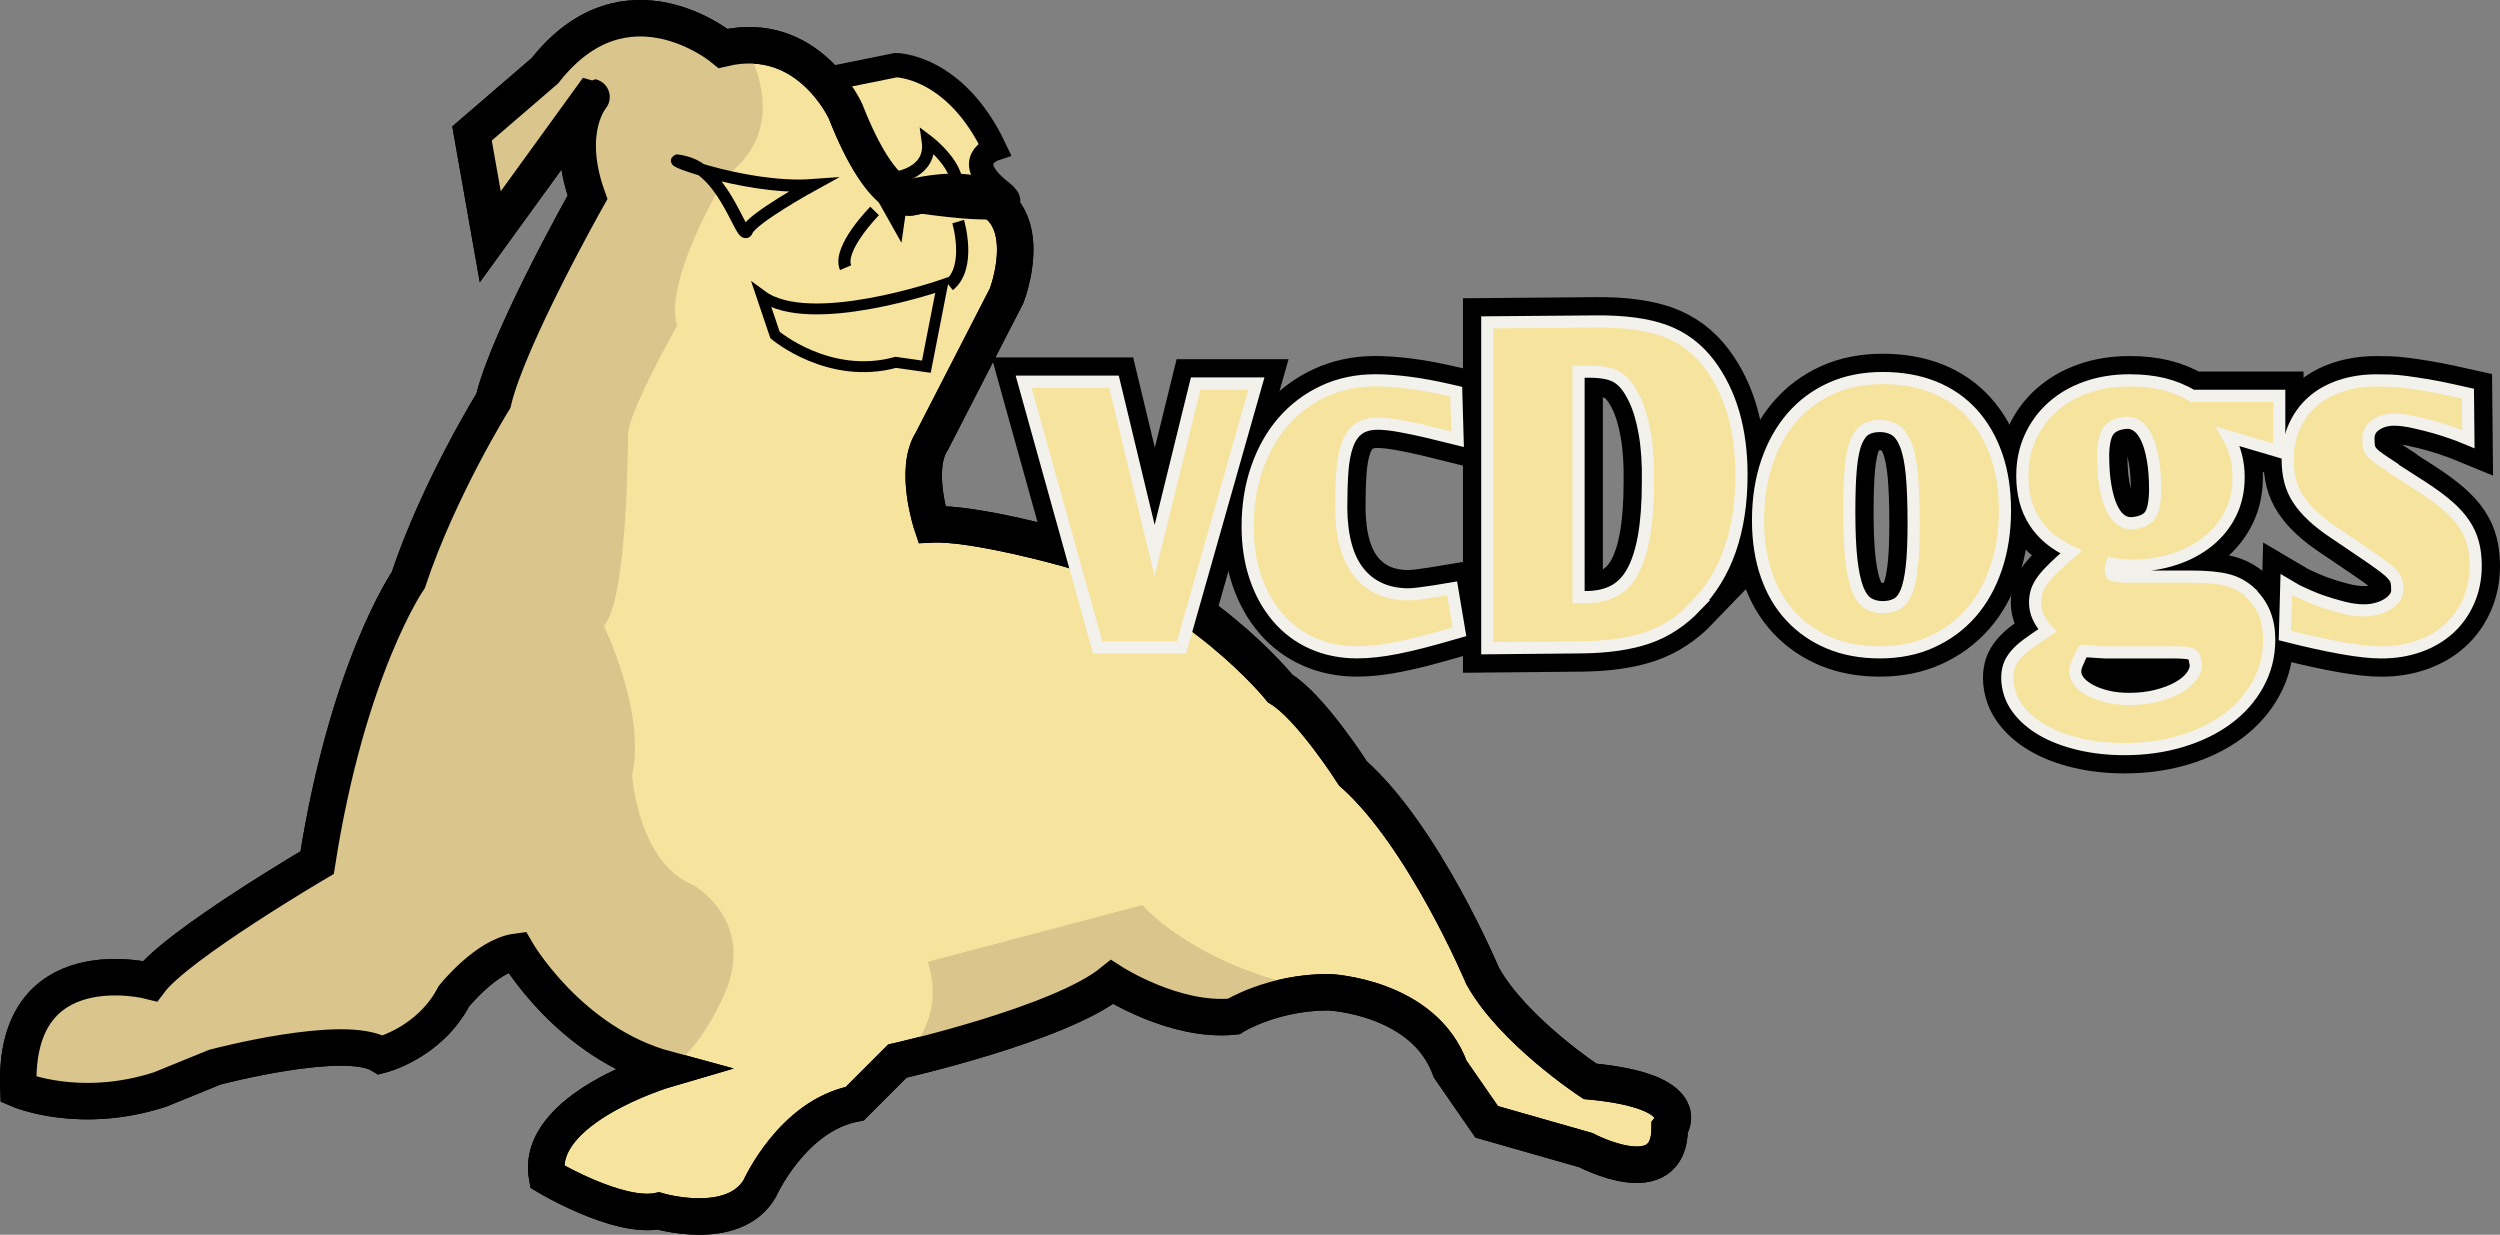 <svg xmlns="http://www.w3.org/2000/svg" viewBox="0 0 411.469 203.223" enable-background="new 0 0 411.469 203.223"><rect x="0" y="0" width="411.469" height="203.223" fill="#808080" stroke="none"/><g stroke="#000" stroke-miterlimit="10"><g fill="#dac58c" stroke-width="8"><path d="M196.79 63.12L190.03 90.62 183.35 62.822 168.48 62.822 180.65 106.54 194.47 106.54 206.79 63.12z"/><path d="M236 97.34c-.802.125-1.604.238-2.404.338-.802.101-1.427.15-1.878.15-3.455-.049-6.135-1.251-8.04-3.605-1.904-2.354-2.881-5.884-2.93-10.592 0-2.303.062-4.319.188-6.05.124-1.728.4-3.18.826-4.357.425-1.176 1.039-2.053 1.841-2.629.8-.575 1.852-.864 3.154-.864 1 0 2.254.139 3.756.413 1.503.276 2.941.577 4.319.902 1.377.326 3.067.739 5.071 1.239l-.226-7.813-.977-.225c-2.604-.601-4.92-1.026-6.948-1.277-2.028-.25-3.819-.376-5.371-.376-3.105 0-5.947.601-8.526 1.803-2.579 1.202-4.796 2.867-6.647 4.995-1.854 2.129-3.293 4.67-4.319 7.625-1.027 2.956-1.54 6.16-1.54 9.615 0 3.055.425 5.847 1.277 8.375.851 2.529 2.065 4.721 3.643 6.573 1.578 1.854 3.48 3.281 5.709 4.282 2.228 1 4.695 1.502 7.399 1.502 1.902 0 4.068-.238 6.498-.714 2.428-.475 5.521-1.264 9.276-2.366l1.052-.3-1.202-7.136C237.8 97.05 236.8 97.21 236 97.34z"/><path d="M281.37 59.968c-1.953-2.604-4.395-4.444-7.324-5.521-2.93-1.077-6.773-1.589-11.53-1.54l-17.729.15 0 53.634 15.625-.15c4.256-.049 7.85-.575 10.779-1.578 2.93-1 5.57-2.729 7.925-5.183l-.075 0c5.058-5.108 7.587-12.319 7.587-21.634C286.63 70.73 284.87 64.67 281.37 59.968zM270.59 88.17c-.427 2.43-1.052 4.395-1.878 5.897s-1.878 2.58-3.155 3.23c-1.277.651-2.792.977-4.545.977l-1.201 0L259.81 61.17l1.728 0c1.052 0 1.965.075 2.741.226s1.439.401 1.991.751c.55.351 1.052.827 1.502 1.427.451.601.876 1.328 1.277 2.179.7 1.453 1.251 3.318 1.652 5.596.4 2.279.575 4.92.526 7.925C271.23 82.78 271.01 85.75 270.59 88.17z"/><path d="M324.62 68.08c-1.728-1.903-3.831-3.354-6.31-4.357-2.479-1-5.296-1.502-8.451-1.502-3.154 0-5.984.563-8.488 1.69-2.505 1.126-4.646 2.717-6.422 4.77-1.778 2.054-3.155 4.52-4.132 7.399-.977 2.88-1.465 6.073-1.465 9.578 0 3.305.463 6.298 1.39 8.977.926 2.68 2.266 4.958 4.02 6.835s3.855 3.331 6.311 4.357c2.453 1.026 5.232 1.54 8.338 1.54 3.155 0 5.996-.575 8.525-1.728 2.528-1.152 4.683-2.742 6.461-4.77 1.776-2.028 3.154-4.481 4.131-7.362.977-2.879 1.465-6.05 1.465-9.502 0-3.354-.464-6.372-1.39-9.05C327.67 72.28 326.34 69.984 324.62 68.08zM314.66 93.25c-.2 1.803-.501 3.192-.901 4.169-.401.977-.927 1.641-1.577 1.991-.651.351-1.428.526-2.329.526s-1.703-.212-2.403-.639c-.702-.425-1.277-1.227-1.728-2.404-.451-1.176-.789-2.779-1.015-4.808-.225-2.028-.338-4.645-.338-7.85 0-3 .087-5.433.263-7.287.175-1.852.476-3.279.901-4.282.426-1 .951-1.677 1.578-2.028.625-.35 1.39-.525 2.291-.525.95 0 1.776.213 2.479.638.701.426 1.289 1.228 1.766 2.404.476 1.177.813 2.805 1.014 4.883.2 2.079.301 4.77.301 8.08C314.96 89.06 314.86 91.44 314.66 93.25z"/><path d="M356.06 63.2c-1.653-.4-3.507-.601-5.56-.601-2.554 0-4.908.376-7.06 1.127-2.154.751-4.02 1.829-5.597 3.23-1.577 1.403-2.805 3.068-3.681 4.996-.877 1.928-1.314 4.04-1.314 6.347 0 5.91 2.679 10.09 8.04 12.545-1.103.952-2.028 1.791-2.78 2.516-.751.727-1.364 1.403-1.84 2.028-.477.627-.814 1.24-1.015 1.84-.2.601-.3 1.252-.3 1.953 0 1.604.676 3.13 2.028 4.582-1.303.853-2.38 1.591-3.23 2.216-.853.626-1.527 1.239-2.028 1.84-.5.601-.851 1.202-1.052 1.803-.199.601-.3 1.277-.3 2.028.05 1.803.589 3.418 1.614 4.845 1.026 1.427 2.404 2.641 4.132 3.643 1.728 1 3.756 1.777 6.085 2.329 2.328.55 4.819.826 7.474.826 3.354 0 6.485-.439 9.39-1.314 2.904-.877 5.421-2.104 7.55-3.681 2.128-1.578 3.805-3.481 5.03-5.709 1.227-2.229 1.84-4.67 1.84-7.324 0-3.104-.977-5.608-2.93-7.512l0-.075c-1.152-1.101-2.467-1.84-3.943-2.216-1.478-.375-3.493-.563-6.05-.563l-9.991 0c-.901 0-1.565-.024-1.99-.075-.426-.049-.714-.112-.864-.188s-.225-.162-.225-.263c0-.15-.026-.325-.075-.526 0-.199 0-.35 0-.451 0-.15.049-.35.149-.601 1 .201 2.104.3 3.306.3 2.504 0 4.832-.35 6.986-1.052 2.152-.701 4.02-1.69 5.596-2.967 1.578-1.277 2.805-2.804 3.681-4.582.876-1.777 1.314-3.768 1.314-5.972 0-2.453-.576-4.682-1.728-6.686l8.413 2.479 0-9.165-14.272 0C359.31 64.25 357.71 63.6 356.06 63.2zM357.26 107.37c1.052 0 1.841.024 2.366.075.526.049.913.15 1.165.3.25.15.387.35.413.601.024.25.087.575.188.977.049.65-.176 1.314-.676 1.991-.502.676-1.24 1.289-2.217 1.84-.977.55-2.153 1-3.53 1.352-1.378.35-2.892.526-4.545.526-1.352 0-2.579-.139-3.681-.413-1.102-.276-2.054-.639-2.854-1.089-.802-.451-1.402-.952-1.803-1.502-.401-.552-.576-1.102-.525-1.652 0-.301.112-.714.338-1.24s.425-.977.601-1.352c.175-.375.288-.589.338-.639l3.531.226L357.26 107.37zM353.77 84.944c-.576.676-1.539 1.064-2.892 1.165-.651.05-1.266-.137-1.841-.563-.576-.425-1.077-1.101-1.502-2.028-.426-.926-.764-2.103-1.014-3.53-.252-1.427-.376-3.142-.376-5.146.049-2 .376-3.354.977-4.057.601-.701 1.552-1.101 2.854-1.202.65-.049 1.264.138 1.84.563.575.426 1.077 1.089 1.503 1.991.425.901.763 2.066 1.014 3.493.25 1.427.376 3.143.376 5.146C354.66 82.88 354.34 84.27 353.77 84.944z"/><path d="M407.02 89.38c-.301-1.127-.789-2.19-1.465-3.192-.677-1-1.566-1.978-2.667-2.93-1.103-.951-2.454-1.953-4.057-3l-5.03-3.23 0-.075c-1-.65-1.766-1.164-2.291-1.54-.526-.375-.915-.713-1.165-1.014-.251-.3-.401-.612-.45-.939-.051-.325-.075-.713-.075-1.164-.051-1 .35-1.79 1.202-2.366.851-.575 1.852-.864 3-.864.951 0 2.04.138 3.268.413 1.227.276 2.378.563 3.456.864 1.076.3 2.366.727 3.868 1.277l1.652.676-.074-7.512-2.705-.601c-1.603-.35-3.02-.625-4.244-.826-1.228-.2-2.316-.363-3.268-.488-.951-.125-1.803-.2-2.554-.226-.751-.024-1.502-.038-2.254-.038-2.153 0-4.131.301-5.934.901-1.803.601-3.343 1.465-4.62 2.592s-2.279 2.505-3 4.131c-.727 1.628-1.089 3.418-1.089 5.371 0 1.303.137 2.492.413 3.568.274 1.078.726 2.092 1.352 3.042.626.952 1.439 1.891 2.441 2.817 1 .927 2.229 1.866 3.682 2.817l4.882 3.305c1.252.852 2.229 1.54 2.93 2.066s1.227.989 1.578 1.39c.35.401.563.764.638 1.089.075.326.113.739.113 1.239.049.501-.075.965-.376 1.39-.3.426-.714.802-1.239 1.127-.525.326-1.127.576-1.803.751-.676.176-1.365.263-2.065.263-1.052 0-2.217-.162-3.493-.488-1.277-.325-2.479-.688-3.605-1.089-1.127-.4-2.468-.977-4.02-1.728l-1.652-.976-.226 8.413.901.225c2.955.751 5.759 1.365 8.413 1.84 2.654.476 4.833.714 6.536.714 2.253 0 4.331-.338 6.234-1.014 1.902-.676 3.542-1.64 4.92-2.892 1.377-1.251 2.453-2.767 3.23-4.544.775-1.777 1.164-3.718 1.164-5.822C407.47 91.74 407.32 90.5 407.02 89.38z"/></g><g fill="#f6e39e"><path stroke-width="6" d="M96.7 32.473c0 0-13 23-15.5 33.5 0 0-9 14.5-14 29.5 0 0-10 14.5-15 46.5 0 0-23 13.5-27.5 19.5 0 0-22.667-5.832-21.667 17.834 0 0 10 4.334 23.333 0l9-3.667c0 0 21.333-5.667 27.333-2 0 0 8-2 12-9.667 0 0 5.333-6.666 10.333-7.333 0 0 8.667 14.999 24.667 19.333 0 0-21.667 6.334-19.667 17.667 0 0 11.666 7 18.333 5.667 0 0 12.334 3.666 16.667-3.667 0 0 5.333-12 15.667-14l7-7c0 0 26.668-6 35.33-13 0 0 10.332 6.666 19.999 5.666 0 0 6.334-4 15.667-4 0 0 15.667.667 20 12.667l6 8.667 16.334 4.666c0 0 13.785 7.334 13.785-3.666 0 0 4.547-6-13.12-7.667 0 0-12.666-8.333-17.666-17.333 0 0-9.667-23-21.334-33.33 0 0-7-11-12-14 0 0-13.666-17-35-23 0 0-15.333-4.333-22.333-4 0 0-3-9 0-13.667l12.333-24c0 0 8.333-21.667-15.667-16.17 0 0-4.722 1.5-10.861-14.167 0 0-6.139-13.667-20.14-10.333 0 0-16-13.333-29.333 3.667l-12 10.333 3 17 16.667-23C97.37 15.973 92.7 21.306 96.7 32.473z"/><path stroke-width="4" d="M164.79 31.586c-6.75-5.25-1.087-7.113-1.087-7.113-6.5-13.75-16.25-13.75-16.25-13.75l-11.861 2.398 10.778 19.19C146.37 32.31 171.54 36.836 164.79 31.586z"/></g></g><g fill="#dac58c"><path d="M122.56 7.472c0 0 8.422 12.91-3.054 21.539 0 0-10.358 16.928-8.08 24.612 0 0-7.726 13.684-8.06 17.684 0 0 0 27.667-4 31.667 0 0 7 14.333 4.667 24.667 0 0 1 14.334 10 18 0 0 10.333 5.666 5.333 17.666 0 0-5.18 12.758-12.256 13.546L85.03 156.64l-22.333 17c0 0-24.423-.999-33.878 4.667 0 0-19.788 6.334-25.788 1 0 0-5.448-19.09 22.11-18.381 0 0 21.557-16.953 27.06-18.953 0 0 5.167-36.33 15-46.5 0 0 8.497-29.476 14.165-30.16l15.335-32.845-1.29-11.888L80.26 36.473l-2.559-14.5c0 0 20.79-19.309 26.296-18.909L122.56 7.472"/><path d="M146.37 175.97c0 0 10-5.999 6.333-17.666l35.33-9.334c0 0 9 10.666 30.667 14.333l-15.667 4-19.999-5.666L146.37 175.97"/></g><g stroke-miterlimit="10"><g fill="none" stroke="#000"><g stroke-width="2"><path d="M157.7 36.473c0 0 2.25 7.5-1.5 10.5"/><path d="M133.7 30.473c0 0-10 5.5-10.75 7.5s-3.5-9.5-10-11.25S122.13 31.32 133.7 30.473z"/><path d="M147.45 29.22c0 0 6-.75 5.25-6 0 0 5.92 4.474 4.585 8.362C157.28 31.584 149.95 31.723 147.45 29.22z"/></g><path stroke-width="1.792" d="M127.56 55.14c0 0 8.864 7.517 19.887 4.497l5.02.715L155.1 46.89c0 0-21.833 7.587-29.734 1.75L127.56 55.14z"/><path stroke-width="2" d="M143.95 34.723c0 0-6.116 6.187-4.777 9.333"/><path stroke-width="6" d="M96.7 32.473c0 0-13 23-15.5 33.5 0 0-9 14.5-14 29.5 0 0-10 14.5-15 46.5 0 0-23 13.5-27.5 19.5 0 0-22.667-5.832-21.667 17.834 0 0 10 4.334 23.333 0l9-3.667c0 0 21.333-5.667 27.333-2 0 0 8-2 12-9.667 0 0 5.333-6.666 10.333-7.333 0 0 8.667 14.999 24.667 19.333 0 0-21.667 6.334-19.667 17.667 0 0 11.666 7 18.333 5.667 0 0 12.334 3.666 16.667-3.667 0 0 5.333-12 15.667-14l7-7c0 0 26.668-6 35.33-13 0 0 10.332 6.666 19.999 5.666 0 0 6.334-4 15.667-4 0 0 15.667.667 20 12.667l6 8.667 16.334 4.666c0 0 13.785 7.334 13.785-3.666 0 0 4.547-6-13.12-7.667 0 0-12.666-8.333-17.666-17.333 0 0-9.667-23-21.334-33.33 0 0-7-11-12-14 0 0-13.666-17-35-23 0 0-15.333-4.333-22.333-4 0 0-3-9 0-13.667l12.333-24c0 0 8.333-21.667-15.667-16.17 0 0-4.722 1.5-10.861-14.167 0 0-6.139-13.667-20.14-10.333 0 0-16-13.333-29.333 3.667l-12 10.333 3 17 16.667-23C97.37 15.973 92.7 21.306 96.7 32.473z"/></g><g fill="#f6e39e" stroke="#f2f1ec" stroke-width="2"><path d="M196.79 63.12L190.03 90.62 183.35 62.822 168.48 62.822 180.65 106.54 194.47 106.54 206.79 63.12z"/><path d="M236 97.34c-.802.125-1.604.238-2.404.338-.802.101-1.427.15-1.878.15-3.455-.049-6.135-1.251-8.04-3.605-1.904-2.354-2.881-5.884-2.93-10.592 0-2.303.062-4.319.188-6.05.124-1.728.4-3.18.826-4.357.425-1.176 1.039-2.053 1.841-2.629.8-.575 1.852-.864 3.154-.864 1 0 2.254.139 3.756.413 1.503.276 2.941.577 4.319.902 1.377.326 3.067.739 5.071 1.239l-.226-7.813-.977-.225c-2.604-.601-4.92-1.026-6.948-1.277-2.028-.25-3.819-.376-5.371-.376-3.105 0-5.947.601-8.526 1.803-2.579 1.202-4.796 2.867-6.647 4.995-1.854 2.129-3.293 4.67-4.319 7.625-1.027 2.956-1.54 6.16-1.54 9.615 0 3.055.425 5.847 1.277 8.375.851 2.529 2.065 4.721 3.643 6.573 1.578 1.854 3.48 3.281 5.709 4.282 2.228 1 4.695 1.502 7.399 1.502 1.902 0 4.068-.238 6.498-.714 2.428-.475 5.521-1.264 9.276-2.366l1.052-.3-1.202-7.136C237.8 97.05 236.8 97.21 236 97.34z"/><path d="M281.37 59.968c-1.953-2.604-4.395-4.444-7.324-5.521-2.93-1.077-6.773-1.589-11.53-1.54l-17.729.15 0 53.634 15.625-.15c4.256-.049 7.85-.575 10.779-1.578 2.93-1 5.57-2.729 7.925-5.183l-.075 0c5.058-5.108 7.587-12.319 7.587-21.634C286.63 70.73 284.87 64.67 281.37 59.968zM270.59 88.17c-.427 2.43-1.052 4.395-1.878 5.897s-1.878 2.58-3.155 3.23c-1.277.651-2.792.977-4.545.977l-1.201 0L259.81 61.17l1.728 0c1.052 0 1.965.075 2.741.226s1.439.401 1.991.751c.55.351 1.052.827 1.502 1.427.451.601.876 1.328 1.277 2.179.7 1.453 1.251 3.318 1.652 5.596.4 2.279.575 4.92.526 7.925C271.23 82.78 271.01 85.75 270.59 88.17z"/><path d="M324.62 68.08c-1.728-1.903-3.831-3.354-6.31-4.357-2.479-1-5.296-1.502-8.451-1.502-3.154 0-5.984.563-8.488 1.69-2.505 1.126-4.646 2.717-6.422 4.77-1.778 2.054-3.155 4.52-4.132 7.399-.977 2.88-1.465 6.073-1.465 9.578 0 3.305.463 6.298 1.39 8.977.926 2.68 2.266 4.958 4.02 6.835s3.855 3.331 6.311 4.357c2.453 1.026 5.232 1.54 8.338 1.54 3.155 0 5.996-.575 8.525-1.728 2.528-1.152 4.683-2.742 6.461-4.77 1.776-2.028 3.154-4.481 4.131-7.362.977-2.879 1.465-6.05 1.465-9.502 0-3.354-.464-6.372-1.39-9.05C327.67 72.28 326.34 69.984 324.62 68.08zM314.66 93.25c-.2 1.803-.501 3.192-.901 4.169-.401.977-.927 1.641-1.577 1.991-.651.351-1.428.526-2.329.526s-1.703-.212-2.403-.639c-.702-.425-1.277-1.227-1.728-2.404-.451-1.176-.789-2.779-1.015-4.808-.225-2.028-.338-4.645-.338-7.85 0-3 .087-5.433.263-7.287.175-1.852.476-3.279.901-4.282.426-1 .951-1.677 1.578-2.028.625-.35 1.39-.525 2.291-.525.95 0 1.776.213 2.479.638.701.426 1.289 1.228 1.766 2.404.476 1.177.813 2.805 1.014 4.883.2 2.079.301 4.77.301 8.08C314.96 89.06 314.86 91.44 314.66 93.25z"/><path d="M356.06 63.2c-1.653-.4-3.507-.601-5.56-.601-2.554 0-4.908.376-7.06 1.127-2.154.751-4.02 1.829-5.597 3.23-1.577 1.403-2.805 3.068-3.681 4.996-.877 1.928-1.314 4.04-1.314 6.347 0 5.91 2.679 10.09 8.04 12.545-1.103.952-2.028 1.791-2.78 2.516-.751.727-1.364 1.403-1.84 2.028-.477.627-.814 1.24-1.015 1.84-.2.601-.3 1.252-.3 1.953 0 1.604.676 3.13 2.028 4.582-1.303.853-2.38 1.591-3.23 2.216-.853.626-1.527 1.239-2.028 1.84-.5.601-.851 1.202-1.052 1.803-.199.601-.3 1.277-.3 2.028.05 1.803.589 3.418 1.614 4.845 1.026 1.427 2.404 2.641 4.132 3.643 1.728 1 3.756 1.777 6.085 2.329 2.328.55 4.819.826 7.474.826 3.354 0 6.485-.439 9.39-1.314 2.904-.877 5.421-2.104 7.55-3.681 2.128-1.578 3.805-3.481 5.03-5.709 1.227-2.229 1.84-4.67 1.84-7.324 0-3.104-.977-5.608-2.93-7.512l0-.075c-1.152-1.101-2.467-1.84-3.943-2.216-1.478-.375-3.493-.563-6.05-.563l-9.991 0c-.901 0-1.565-.024-1.99-.075-.426-.049-.714-.112-.864-.188s-.225-.162-.225-.263c0-.15-.026-.325-.075-.526 0-.199 0-.35 0-.451 0-.15.049-.35.149-.601 1 .201 2.104.3 3.306.3 2.504 0 4.832-.35 6.986-1.052 2.152-.701 4.02-1.69 5.596-2.967 1.578-1.277 2.805-2.804 3.681-4.582.876-1.777 1.314-3.768 1.314-5.972 0-2.453-.576-4.682-1.728-6.686l8.413 2.479 0-9.165-14.272 0C359.31 64.25 357.71 63.6 356.06 63.2zM357.26 107.37c1.052 0 1.841.024 2.366.075.526.049.913.15 1.165.3.25.15.387.35.413.601.024.25.087.575.188.977.049.65-.176 1.314-.676 1.991-.502.676-1.24 1.289-2.217 1.84-.977.55-2.153 1-3.53 1.352-1.378.35-2.892.526-4.545.526-1.352 0-2.579-.139-3.681-.413-1.102-.276-2.054-.639-2.854-1.089-.802-.451-1.402-.952-1.803-1.502-.401-.552-.576-1.102-.525-1.652 0-.301.112-.714.338-1.24s.425-.977.601-1.352c.175-.375.288-.589.338-.639l3.531.226L357.26 107.37zM353.77 84.944c-.576.676-1.539 1.064-2.892 1.165-.651.05-1.266-.137-1.841-.563-.576-.425-1.077-1.101-1.502-2.028-.426-.926-.764-2.103-1.014-3.53-.252-1.427-.376-3.142-.376-5.146.049-2 .376-3.354.977-4.057.601-.701 1.552-1.101 2.854-1.202.65-.049 1.264.138 1.84.563.575.426 1.077 1.089 1.503 1.991.425.901.763 2.066 1.014 3.493.25 1.427.376 3.143.376 5.146C354.66 82.88 354.34 84.27 353.77 84.944z"/><path d="M407.02 89.38c-.301-1.127-.789-2.19-1.465-3.192-.677-1-1.566-1.978-2.667-2.93-1.103-.951-2.454-1.953-4.057-3l-5.03-3.23 0-.075c-1-.65-1.766-1.164-2.291-1.54-.526-.375-.915-.713-1.165-1.014-.251-.3-.401-.612-.45-.939-.051-.325-.075-.713-.075-1.164-.051-1 .35-1.79 1.202-2.366.851-.575 1.852-.864 3-.864.951 0 2.04.138 3.268.413 1.227.276 2.378.563 3.456.864 1.076.3 2.366.727 3.868 1.277l1.652.676-.074-7.512-2.705-.601c-1.603-.35-3.02-.625-4.244-.826-1.228-.2-2.316-.363-3.268-.488-.951-.125-1.803-.2-2.554-.226-.751-.024-1.502-.038-2.254-.038-2.153 0-4.131.301-5.934.901-1.803.601-3.343 1.465-4.62 2.592s-2.279 2.505-3 4.131c-.727 1.628-1.089 3.418-1.089 5.371 0 1.303.137 2.492.413 3.568.274 1.078.726 2.092 1.352 3.042.626.952 1.439 1.891 2.441 2.817 1 .927 2.229 1.866 3.682 2.817l4.882 3.305c1.252.852 2.229 1.54 2.93 2.066s1.227.989 1.578 1.39c.35.401.563.764.638 1.089.075.326.113.739.113 1.239.049.501-.075.965-.376 1.39-.3.426-.714.802-1.239 1.127-.525.326-1.127.576-1.803.751-.676.176-1.365.263-2.065.263-1.052 0-2.217-.162-3.493-.488-1.277-.325-2.479-.688-3.605-1.089-1.127-.4-2.468-.977-4.02-1.728l-1.652-.976-.226 8.413.901.225c2.955.751 5.759 1.365 8.413 1.84 2.654.476 4.833.714 6.536.714 2.253 0 4.331-.338 6.234-1.014 1.902-.676 3.542-1.64 4.92-2.892 1.377-1.251 2.453-2.767 3.23-4.544.775-1.777 1.164-3.718 1.164-5.822C407.47 91.74 407.32 90.5 407.02 89.38z"/></g></g></svg>